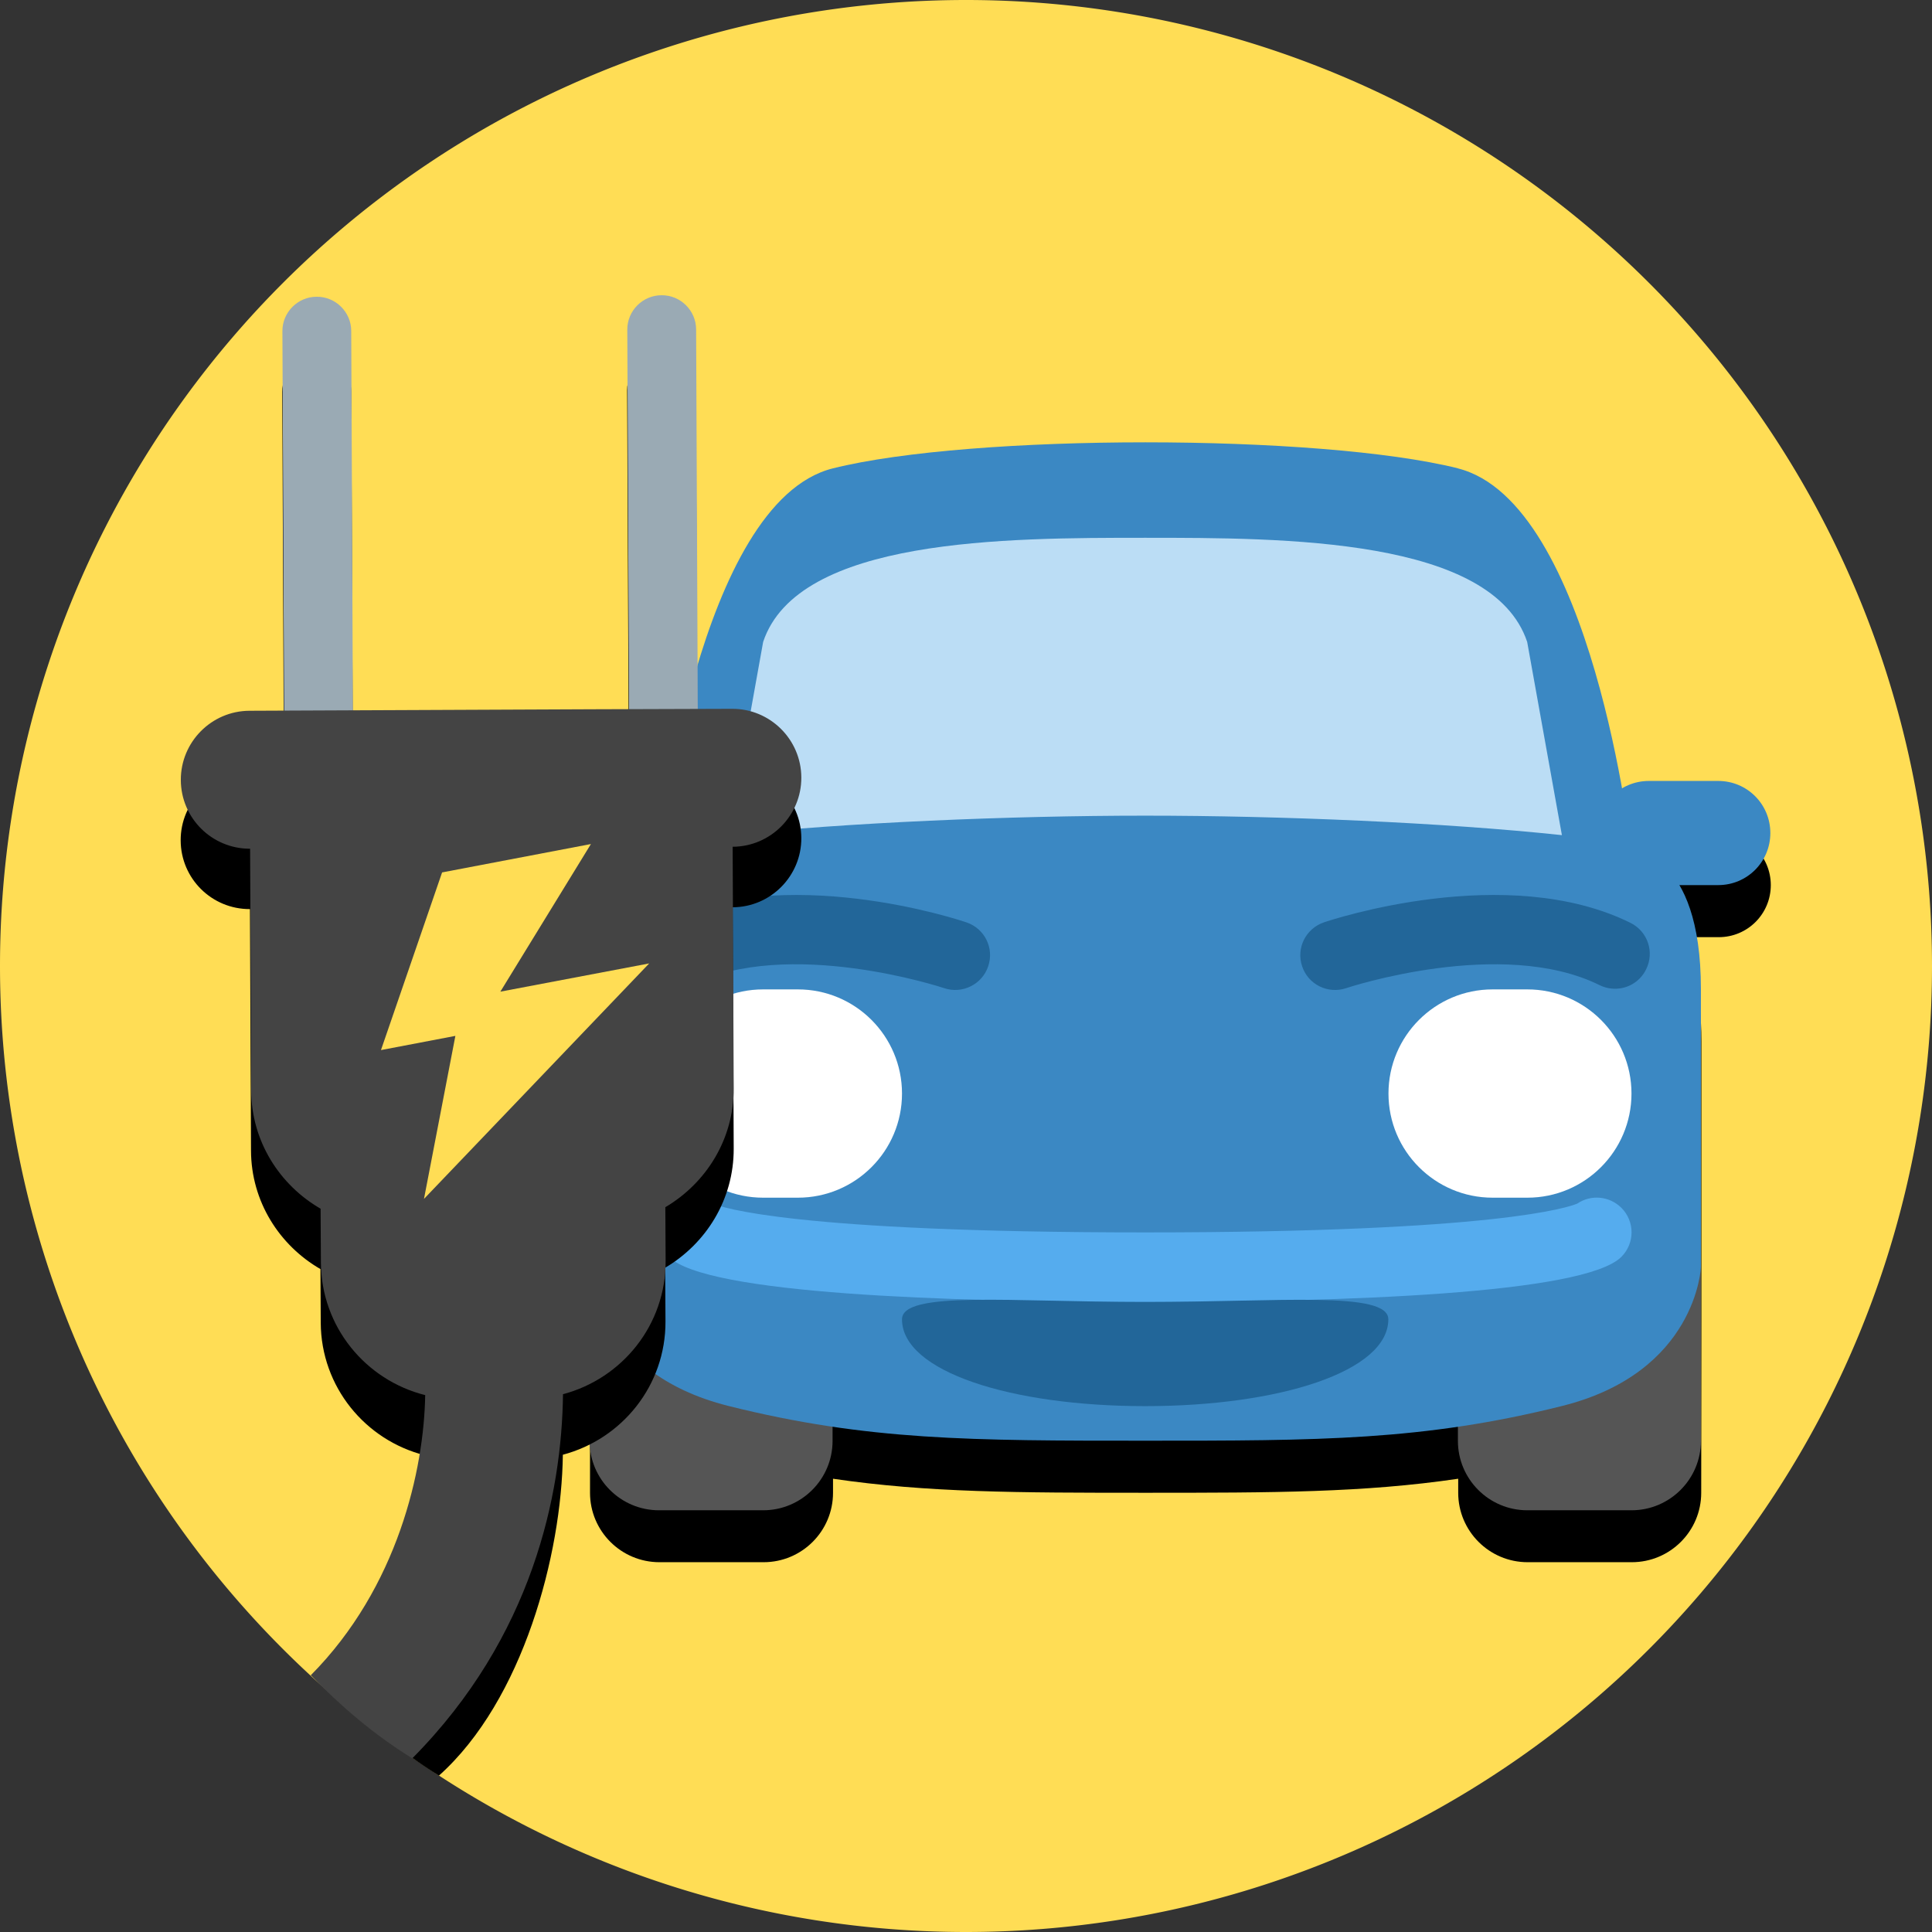 <?xml version="1.0" ?>
<svg xmlns="http://www.w3.org/2000/svg" width="128.0" height="128.0" viewBox="0 0 128.0 128.0">
  <rect x="0" y="0" width="128.0" height="128.0" fill="#333333" stroke="none"/>
  <path d="M64,64m-64,0a64,64 0,1 1,128 0a64,64 0,1 1,-128 0" fill="#ffdd55"/>
  <path d="m75.9,32.75c-8.05,0 -16.11,0.57 -20.71,1.72 -6.55,1.64 -9.68,14.49 -10.88,21.22 -0.52,-0.31 -1.12,-0.51 -1.78,-0.51l-4.6,0c-1.91,0 -3.45,1.54 -3.45,3.45 0,1.91 1.55,3.45 3.45,3.45l2.57,0c-1.41,2.73 -1.41,6.9 -1.41,6.9l0,18.41 0,11.51c0,2.54 2.06,4.6 4.6,4.6l6.9,0c2.54,0 4.6,-2.06 4.6,-4.6l0,-0.93c6.25,0.92 12.23,0.93 20.71,0.93 8.48,0 14.46,-0.01 20.71,-0.93l0,0.93c0,2.54 2.06,4.6 4.6,4.6l6.9,0c2.54,0 4.6,-2.06 4.6,-4.6L112.72,87.4 112.72,68.99c0,-3.41 -0.63,-5.55 -1.43,-6.9l2.58,0c1.91,0 3.45,-1.54 3.45,-3.45 0,-1.91 -1.55,-3.45 -3.45,-3.45l-4.6,0c-0.65,0 -1.26,0.19 -1.78,0.51 -1.2,-6.73 -4.33,-19.58 -10.88,-21.22 -4.6,-1.15 -12.66,-1.72 -20.71,-1.72z" fill="#000"/>
  <path d="m112.69,95.46c0,2.54 -2.06,4.6 -4.6,4.6l-6.9,0c-2.54,0 -4.6,-2.06 -4.6,-4.6l0,-18.41c0,-2.54 2.06,-4.6 4.6,-4.6l6.9,0c2.54,0 4.6,2.06 4.6,4.6z" fill="#555"/>
  <path d="m55.16,95.46c0,2.54 -2.06,4.6 -4.6,4.6l-6.9,0c-2.54,0 -4.6,-2.06 -4.6,-4.6l0,-18.41c0,-2.54 2.06,-4.6 4.6,-4.6l6.9,0c2.54,0 4.6,2.06 4.6,4.6z" fill="#555"/>
  <path d="m96.58,31.03c8.93,2.23 11.51,25.31 11.51,25.31 0,0 4.6,0 4.6,9.2l0,18.41c0,0 -0.27,6.97 -9.2,9.2 -9.2,2.3 -16.11,2.3 -27.61,2.3 -11.51,0 -18.41,0 -27.61,-2.3 -8.93,-2.23 -9.2,-9.2 -9.2,-9.2l0,-18.41c0,0 0,-9.2 4.6,-9.2 0,0 2.58,-23.08 11.51,-25.31 9.2,-2.3 32.22,-2.3 41.42,0z" fill="#3b88c3"/>
  <path d="M75.87,54.04C84.86,54.04 95.71,54.5 103.48,55.33L101.18,42.53C98.88,35.63 85.08,35.63 75.87,35.63 66.67,35.63 52.86,35.63 50.56,42.53l-2.3,12.8C56.03,54.5 66.88,54.04 75.87,54.04" fill="#bbddf5"/>
  <path d="m42.5,58.64l-4.6,0c-1.91,0 -3.45,-1.54 -3.45,-3.45 0,-1.91 1.54,-3.45 3.45,-3.45l4.6,0C44.41,51.74 45.96,53.28 45.96,55.19 45.96,57.1 44.41,58.64 42.5,58.64Z" fill="#3b88c3"/>
  <path d="m109.24,58.64l4.6,0C115.75,58.64 117.29,57.1 117.29,55.19 117.29,53.28 115.75,51.74 113.84,51.74l-4.6,0C107.33,51.74 105.79,53.28 105.79,55.19 105.79,57.1 107.33,58.64 109.24,58.64Z" fill="#3b88c3"/>
  <path d="M59.76,72.45C59.76,76.26 56.67,79.35 52.86,79.35L50.56,79.35c-3.81,0 -6.9,-3.09 -6.9,-6.9 0,-3.81 3.09,-6.9 6.9,-6.9l2.3,0c3.81,0 6.9,3.09 6.9,6.9" fill="#fff"/>
  <path d="m108.09,72.45c0,3.81 -3.09,6.9 -6.9,6.9l-2.3,0c-3.81,0 -6.9,-3.09 -6.9,-6.9 0,-3.81 3.09,-6.9 6.9,-6.9l2.3,0c3.81,0 6.9,3.09 6.9,6.9" fill="#fff"/>
  <path d="M45.76,65.27C52.24,62.06 62.45,65.43 62.56,65.47 63.76,65.87 65.07,65.22 65.47,64.02 65.88,62.82 65.24,61.52 64.03,61.11 63.54,60.94 51.92,57.09 43.72,61.14 42.58,61.7 42.11,63.08 42.67,64.22 42.89,64.64 43.21,64.98 43.59,65.2 44.23,65.57 45.04,65.62 45.76,65.27Z" fill="#226699"/>
  <path d="M109.06,64.22C109.63,63.08 109.16,61.7 108.02,61.14 99.82,57.09 88.2,60.94 87.71,61.11 86.51,61.52 85.86,62.82 86.27,64.02 86.67,65.23 87.98,65.87 89.18,65.47 89.29,65.43 99.5,62.06 105.98,65.27 106.7,65.62 107.51,65.57 108.15,65.2 108.53,64.98 108.85,64.65 109.06,64.22Z" fill="#226699"/>
  <path d="m44.33,83.28c-0.9,-0.9 -0.9,-2.35 0,-3.25 0.79,-0.79 2.02,-0.89 2.92,-0.28C47.78,79.98 52.5,81.65 75.87,81.65c23.37,0 28.09,-1.68 28.63,-1.91 0.9,-0.61 2.12,-0.51 2.92,0.28 0.9,0.9 0.9,2.35 0,3.25C104.96,85.74 88.9,86.26 75.87,86.26 62.84,86.26 46.79,85.74 44.33,83.28Z" fill="#55acee"/>
  <path d="m75.87,93.16c-8.9,0 -16.11,-2.3 -16.11,-5.75 0,-1.91 7.21,-1.15 16.11,-1.15 8.9,0 16.11,-0.75 16.11,1.15 0,3.45 -7.21,5.75 -16.11,5.75z" fill="#226699"/>
  <path d="m43.83,23.56c-1.26,0 -2.29,1.04 -2.28,2.29l0.11,25.13 -2.28,0.01h-0.01l-13.71,0.06 -2.28,0.01 -0.11,-25.13c-0.01,-1.26 -1.04,-2.28 -2.29,-2.27 -1.26,0 -2.29,1.04 -2.28,2.29l0.11,25.13 -2.29,0.01c-2.52,0.01 -4.56,2.07 -4.55,4.59 0.01,2.53 2.06,4.56 4.59,4.55l0.07,16c0.01,3.37 1.88,6.28 4.6,7.85l0.02,3.55c0.02,4.26 2.96,7.8 6.91,8.79 -0.08,4.9 0.04,9.89 -5.75,15.73 1.97,2.03 4.09,3.89 6.67,5.49 5.59,-5 8.13,-14.69 8.21,-21.26 3.92,-1.04 6.82,-4.59 6.8,-8.84l-0.02,-3.55c2.71,-1.6 4.55,-4.52 4.54,-7.89l-0.07,-15.99c2.52,-0.01 4.56,-2.07 4.55,-4.59 -0.01,-2.52 -2.07,-4.56 -4.59,-4.55l-2.29,0.01 -0.11,-25.13c-0.01,-1.26 -1.04,-2.28 -2.29,-2.27z" fill="#000"/>
  <path d="m23.39,49.35c0.01,1.26 -1.02,2.29 -2.27,2.29 -1.26,0.01 -2.29,-1.02 -2.29,-2.27l-0.12,-27.42c-0.01,-1.26 1.02,-2.29 2.27,-2.29 1.26,-0.01 2.29,1.02 2.29,2.27z" fill="#9aaab4"/>
  <path d="m46.24,49.25c0.01,1.26 -1.02,2.29 -2.27,2.29 -1.26,0.01 -2.29,-1.02 -2.29,-2.27l-0.12,-27.42c-0.01,-1.26 1.02,-2.29 2.27,-2.29 1.26,-0.01 2.29,1.02 2.29,2.27z" fill="#9aaab4"/>
  <path d="M27.32,116.49C35.31,108.43 37.22,98.95 37.3,92.37c3.92,-1.04 6.82,-4.59 6.8,-8.84l-0.02,-3.55c2.71,-1.6 4.55,-4.52 4.53,-7.89l-0.07,-15.99c2.52,-0.01 4.56,-2.07 4.55,-4.59 -0.01,-2.52 -2.07,-4.56 -4.59,-4.55L39.38,46.99 39.37,46.99 25.66,47.05 16.53,47.09c-2.52,0.01 -4.56,2.07 -4.55,4.59 0.01,2.53 2.07,4.56 4.59,4.55l0.07,16c0.01,3.37 1.88,6.28 4.6,7.85l0.02,3.56c0.02,4.26 2.96,7.8 6.91,8.79 -0.08,4.9 -1.79,12.72 -7.58,18.56 1.97,2.03 4.15,3.91 6.73,5.51z" fill="#444"/>
  <path d="m29.29,57.8 l-4.05,11.77 4.93,-0.94 -2.08,10.8 14.92,-15.6 -9.86,1.87 6,-9.78z" fill="#ffdd55"/>
</svg>
